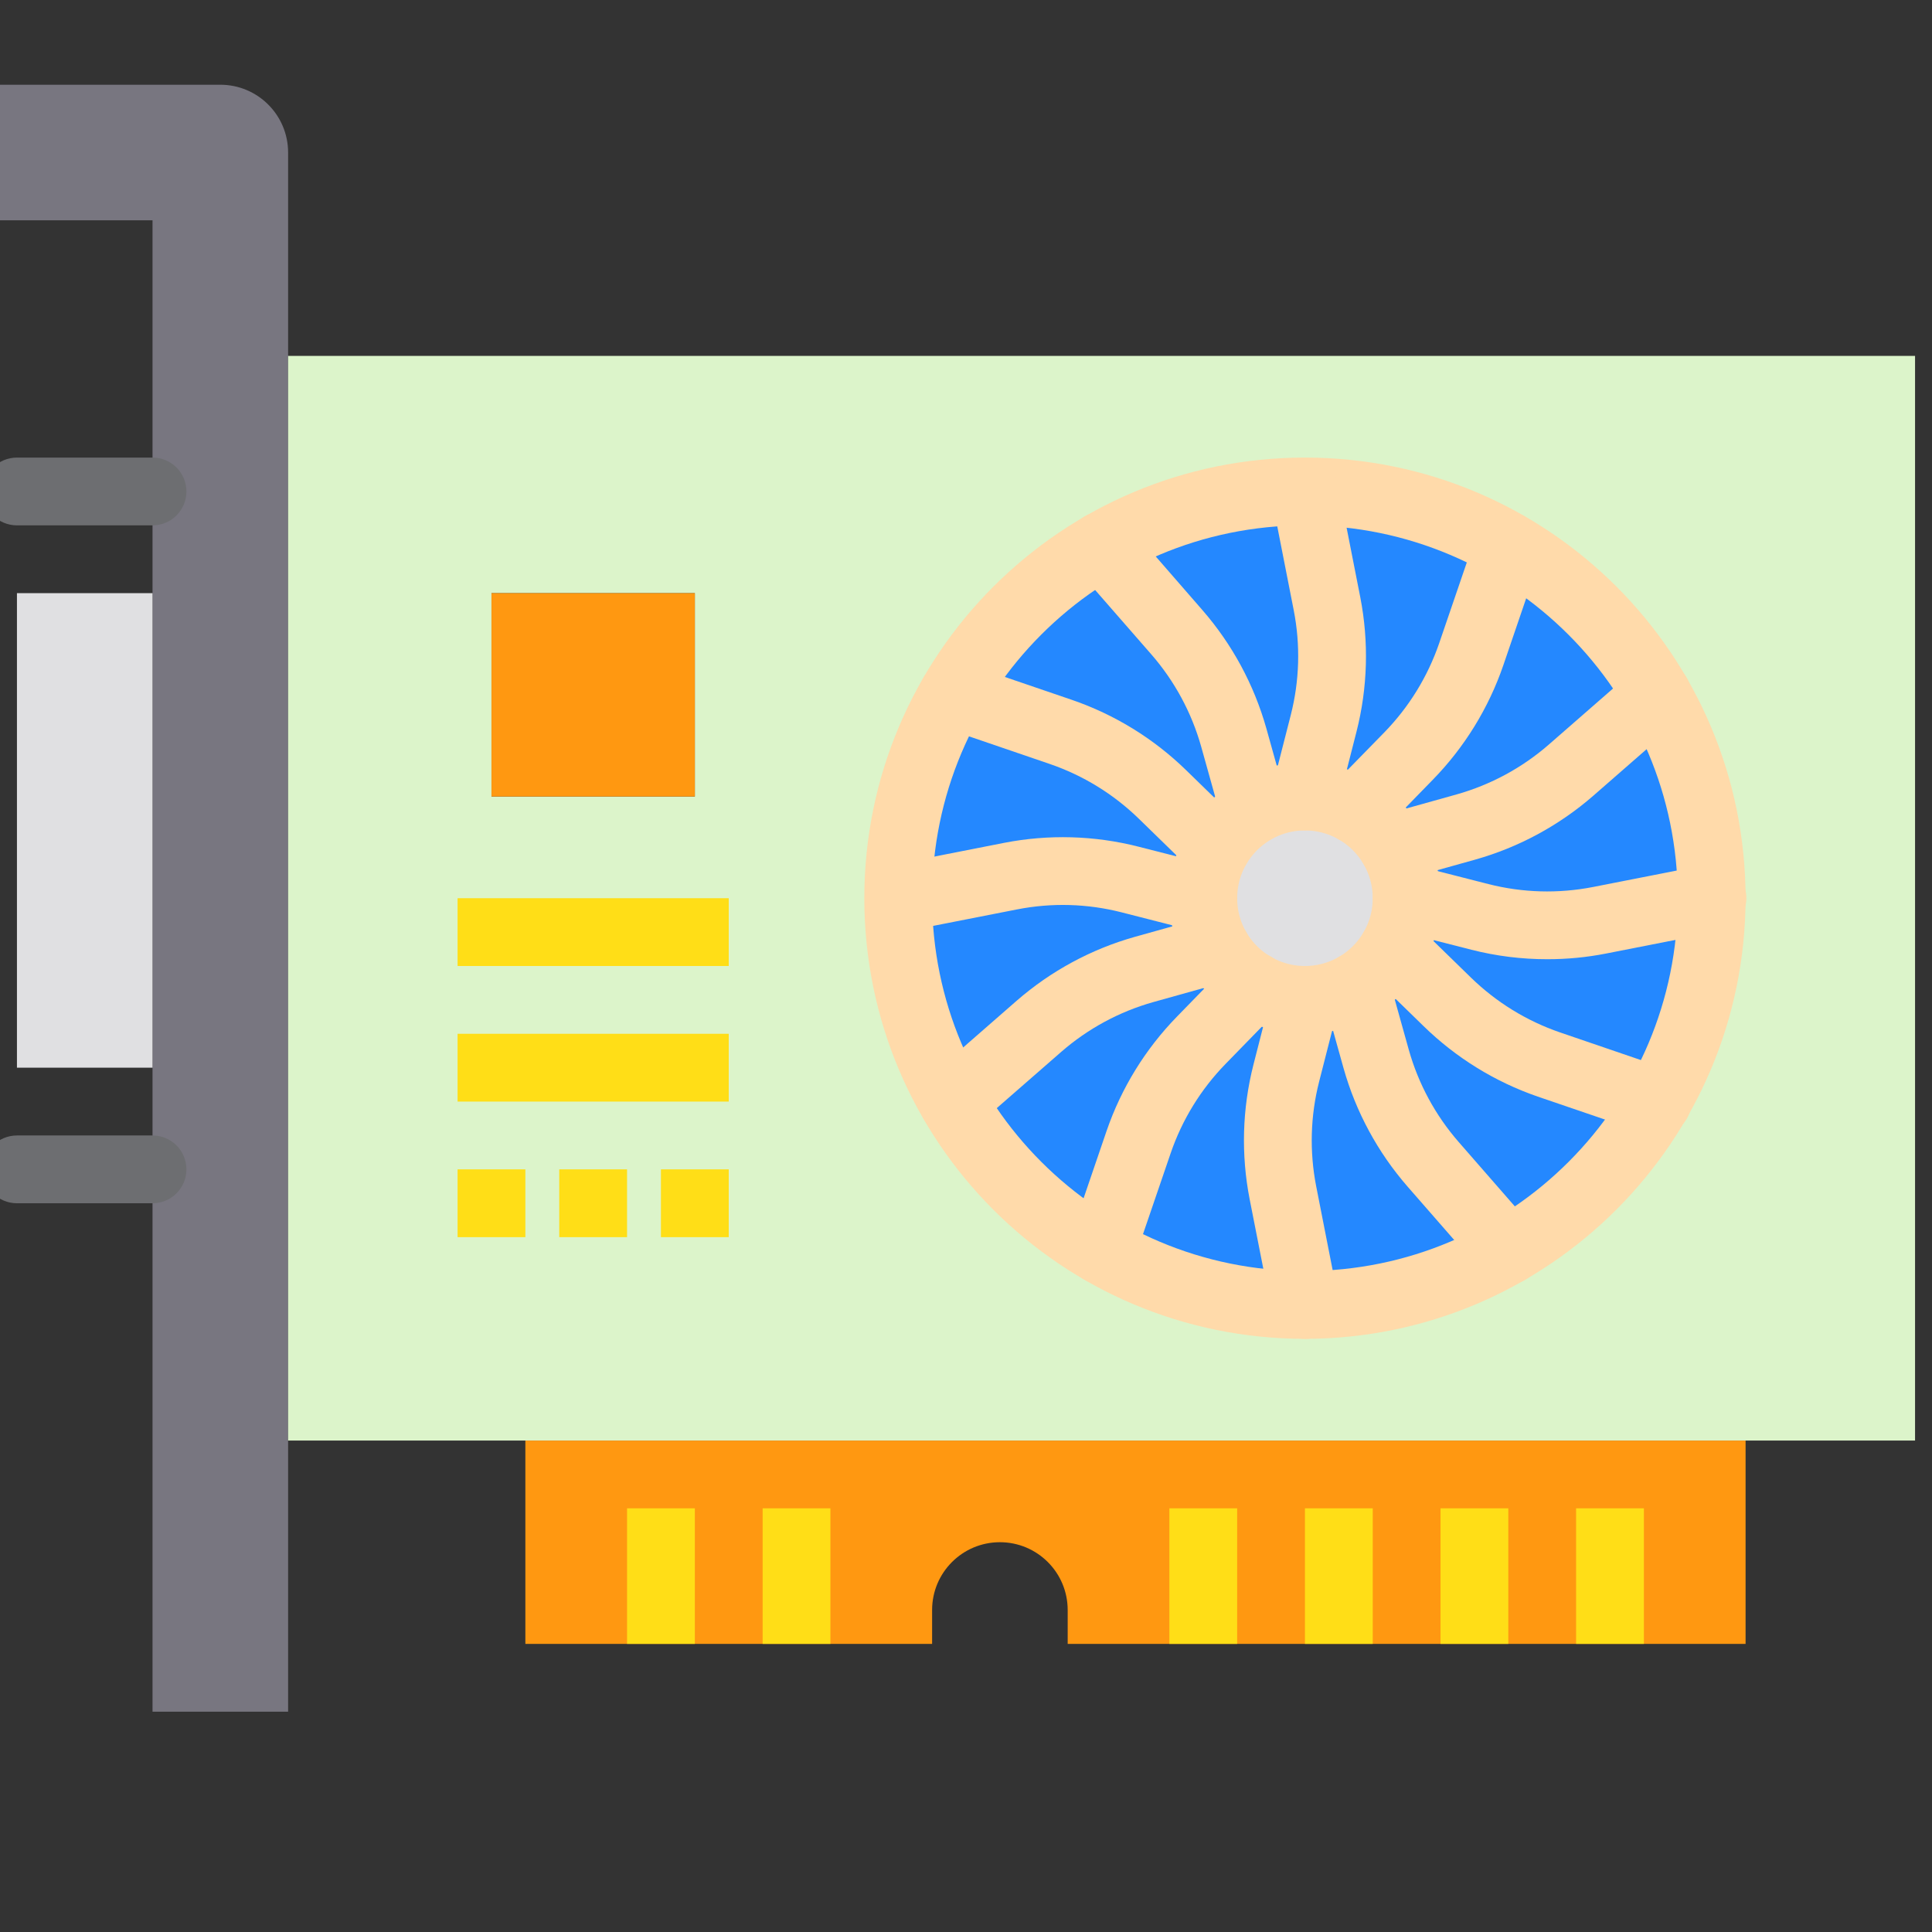 <svg xmlns="http://www.w3.org/2000/svg" height="456pt" version="1.1" viewBox="4 -36 456 456" width="456pt">
<rect x="4" y="-36" width="456" height="456" fill="#333333" stroke="none"/>
<g id="surface1">
<path d="M 128 352 L 224 352 L 224 344 C 224 335.164 231.164 328 240 328 C 248.836 328 256 335.164 256 344 L 256 352 L 416 352 L 416 304 L 128 304 Z M 128 352 " style=" stroke:none;fill-rule:nonzero;fill:rgb(100%,59.608%,6.667%);fill-opacity:1;" />
<path d="M 72 0 C 72 -8.836 64.836 -16 56 -16 L -8 -16 L -8 16 L 40 16 L 40 368 L 72 368 Z M 72 0 " style=" stroke:none;fill-rule:nonzero;fill:rgb(47.059%,46.275%,50.196%);fill-opacity:1;" />
<path d="M 8 104 L 40 104 L 40 216 L 8 216 Z M 8 104 " style=" stroke:none;fill-rule:nonzero;fill:rgb(87.843%,87.843%,88.627%);fill-opacity:1;" />
<path d="M 72 304 L 456 304 L 456 48 L 72 48 Z M 136 248 Z M 160 248 Z M 228.863 128 L 228.938 128 C 237.367 113.43 249.477 101.324 264.047 92.895 L 264 92.863 L 264.047 92.922 C 293.699 75.684 330.324 75.684 359.977 92.922 L 359.977 92.848 L 359.977 92.922 C 374.547 101.352 386.648 113.461 395.078 128.031 L 395.137 128 L 395.078 128.047 C 412.316 157.699 412.316 194.324 395.078 223.977 L 395.152 223.977 L 395.078 223.977 C 386.648 238.547 374.539 250.648 359.969 259.078 L 360.016 259.137 L 359.969 259.078 C 330.316 276.316 293.691 276.316 264.039 259.078 L 264.039 259.152 L 264.039 259.078 C 249.473 250.645 237.367 238.539 228.938 223.969 L 228.863 224 L 228.922 223.953 C 211.684 194.301 211.684 157.676 228.922 128.023 Z M 120 104 L 168 104 L 168 152 L 120 152 Z M 176 184 Z M 176 216 Z M 128 248 Z M 128 248 " style=" stroke:none;fill-rule:nonzero;fill:rgb(86.275%,95.686%,79.216%);fill-opacity:1;" />
<path d="M 353.289 180.414 L 336 176 C 336 189.254 325.254 200 312 200 L 307.586 217.289 C 305.223 226.508 304.949 236.141 306.785 245.48 L 312 272 C 328.844 272 345.387 267.543 359.953 259.078 L 342.223 238.777 C 335.969 231.609 331.387 223.137 328.816 213.977 L 324 196.801 L 328.801 213.984 C 331.371 223.145 335.949 231.617 342.207 238.785 L 359.938 259.09 C 374.512 250.664 386.625 238.566 395.062 224 L 369.602 215.258 C 360.602 212.172 352.402 207.121 345.602 200.473 L 332.801 188 L 345.559 200.473 C 352.363 207.121 360.562 212.172 369.559 215.258 L 395.062 224 C 403.543 209.426 408.008 192.863 408 176 L 381.48 181.207 C 372.141 183.047 362.508 182.777 353.289 180.414 Z M 353.289 180.414 " style=" stroke:none;fill-rule:nonzero;fill:rgb(14.118%,53.333%,100%);fill-opacity:1;" />
<path d="M 316.414 134.711 L 312 152 C 325.254 152 336 162.746 336 176 L 353.289 180.414 C 362.508 182.777 372.141 183.051 381.48 181.215 L 408 176 C 408 159.156 403.543 142.613 395.078 128.047 L 374.777 145.777 C 367.609 152.031 359.137 156.613 349.977 159.184 L 332.793 163.984 L 349.977 159.184 C 359.137 156.613 367.609 152.031 374.777 145.777 L 395.078 128.047 C 386.656 113.48 374.562 101.371 360 92.938 L 351.258 118.398 C 348.172 127.398 343.121 135.598 336.473 142.398 L 324 155.199 L 336.473 142.398 C 343.121 135.598 348.172 127.398 351.258 118.398 L 360 92.938 C 345.426 84.457 328.863 79.992 312 80 L 317.207 106.52 C 319.047 115.859 318.777 125.492 316.414 134.711 Z M 316.414 134.711 " style=" stroke:none;fill-rule:nonzero;fill:rgb(14.118%,53.333%,100%);fill-opacity:1;" />
<path d="M 307.586 217.289 L 312 200 C 298.746 200 288 189.254 288 176 L 270.711 171.586 C 261.492 169.223 251.859 168.949 242.52 170.785 L 216 176 C 216 192.844 220.457 209.387 228.922 223.953 L 249.223 206.223 C 256.391 199.969 264.863 195.387 274.023 192.816 L 291.207 188.016 L 274.023 192.816 C 264.863 195.387 256.391 199.969 249.223 206.223 L 228.922 223.953 C 237.344 238.52 249.441 250.625 264 259.062 L 272.719 233.566 C 275.805 224.57 280.855 216.371 287.504 209.566 L 300 196.801 L 287.527 209.559 C 280.879 216.363 275.828 224.562 272.742 233.559 L 264 259.062 C 278.574 267.543 295.137 272.008 312 272 L 306.793 245.48 C 304.953 236.141 305.223 226.508 307.586 217.289 Z M 307.586 217.289 " style=" stroke:none;fill-rule:nonzero;fill:rgb(14.118%,53.333%,100%);fill-opacity:1;" />
<path d="M 242.52 170.793 C 251.859 168.957 261.492 169.23 270.711 171.594 L 288 176 C 288 162.746 298.746 152 312 152 L 316.414 134.711 C 318.777 125.492 319.051 115.859 317.215 106.52 L 312 80 C 295.156 80 278.613 84.457 264.047 92.922 L 281.777 113.223 C 288.031 120.391 292.613 128.863 295.184 138.023 L 299.984 155.207 L 295.184 138.023 C 292.613 128.863 288.031 120.391 281.777 113.223 L 264.047 92.922 C 249.48 101.344 237.371 113.438 228.938 128 L 254.434 136.719 C 263.43 139.805 271.629 144.855 278.434 151.504 L 291.199 164 L 278.441 151.527 C 271.637 144.879 263.438 139.828 254.441 136.742 L 228.938 128 C 220.457 142.574 215.992 159.137 216 176 Z M 242.52 170.793 " style=" stroke:none;fill-rule:nonzero;fill:rgb(14.118%,53.333%,100%);fill-opacity:1;" />
<path d="M 336 176 C 336 189.254 325.254 200 312 200 C 298.746 200 288 189.254 288 176 C 288 162.746 298.746 152 312 152 C 325.254 152 336 162.746 336 176 Z M 336 176 " style=" stroke:none;fill-rule:nonzero;fill:rgb(87.843%,87.843%,88.627%);fill-opacity:1;" />
<path d="M 120 104 L 168 104 L 168 152 L 120 152 Z M 120 104 " style=" stroke:none;fill-rule:nonzero;fill:rgb(100%,59.608%,6.667%);fill-opacity:1;" />
<path d="M 40 88 L 8 88 C 3.582 88 0 84.418 0 80 C 0 75.582 3.582 72 8 72 L 40 72 C 44.418 72 48 75.582 48 80 C 48 84.418 44.418 88 40 88 Z M 40 88 " style=" stroke:none;fill-rule:nonzero;fill:rgb(42.745%,43.137%,44.314%);fill-opacity:1;" />
<path d="M 40 248 L 8 248 C 3.582 248 0 244.418 0 240 C 0 235.582 3.582 232 8 232 L 40 232 C 44.418 232 48 235.582 48 240 C 48 244.418 44.418 248 40 248 Z M 40 248 " style=" stroke:none;fill-rule:nonzero;fill:rgb(42.745%,43.137%,44.314%);fill-opacity:1;" />
<path d="M 312 280 C 254.562 280 208 233.438 208 176 C 208 118.562 254.562 72 312 72 C 369.438 72 416 118.562 416 176 C 415.934 233.41 369.41 279.934 312 280 Z M 312 88 C 263.398 88 224 127.398 224 176 C 224 224.602 263.398 264 312 264 C 360.602 264 400 224.602 400 176 C 399.941 127.422 360.578 88.059 312 88 Z M 312 88 " style=" stroke:none;fill-rule:nonzero;fill:rgb(100%,85.49%,66.667%);fill-opacity:1;" />
<path d="M 376 320 L 392 320 L 392 352 L 376 352 Z M 376 320 " style=" stroke:none;fill-rule:nonzero;fill:rgb(100%,87.059%,9.02%);fill-opacity:1;" />
<path d="M 344 320 L 360 320 L 360 352 L 344 352 Z M 344 320 " style=" stroke:none;fill-rule:nonzero;fill:rgb(100%,87.059%,9.02%);fill-opacity:1;" />
<path d="M 312 320 L 328 320 L 328 352 L 312 352 Z M 312 320 " style=" stroke:none;fill-rule:nonzero;fill:rgb(100%,87.059%,9.02%);fill-opacity:1;" />
<path d="M 280 320 L 296 320 L 296 352 L 280 352 Z M 280 320 " style=" stroke:none;fill-rule:nonzero;fill:rgb(100%,87.059%,9.02%);fill-opacity:1;" />
<path d="M 184 320 L 200 320 L 200 352 L 184 352 Z M 184 320 " style=" stroke:none;fill-rule:nonzero;fill:rgb(100%,87.059%,9.02%);fill-opacity:1;" />
<path d="M 152 320 L 168 320 L 168 352 L 152 352 Z M 152 320 " style=" stroke:none;fill-rule:nonzero;fill:rgb(100%,87.059%,9.02%);fill-opacity:1;" />
<path d="M 312 208 C 294.328 208 280 193.672 280 176 C 280 158.328 294.328 144 312 144 C 329.672 144 344 158.328 344 176 C 344 193.672 329.672 208 312 208 Z M 312 160 C 303.164 160 296 167.164 296 176 C 296 184.836 303.164 192 312 192 C 320.836 192 328 184.836 328 176 C 328 167.164 320.836 160 312 160 Z M 312 160 " style=" stroke:none;fill-rule:nonzero;fill:rgb(100%,85.49%,66.667%);fill-opacity:1;" />
<path d="M 312 160 C 311.332 160 310.664 159.918 310.016 159.754 C 305.734 158.656 303.152 154.297 304.246 150.016 L 308.664 132.727 C 310.723 124.66 310.957 116.234 309.359 108.062 L 304.152 81.543 C 303.395 77.254 306.211 73.148 310.484 72.305 C 314.762 71.465 318.922 74.199 319.848 78.457 L 325.062 104.977 C 327.113 115.484 326.809 126.32 324.168 136.695 L 319.754 153.984 C 318.844 157.523 315.656 160 312 160 Z M 312 160 " style=" stroke:none;fill-rule:nonzero;fill:rgb(100%,85.49%,66.667%);fill-opacity:1;" />
<path d="M 300 163.199 C 296.414 163.199 293.266 160.812 292.297 157.359 L 287.496 140.176 C 285.234 132.164 281.227 124.75 275.762 118.473 L 257.992 98.113 C 256.094 95.961 255.492 92.961 256.414 90.246 C 257.336 87.527 259.641 85.516 262.457 84.965 C 265.27 84.414 268.164 85.414 270.039 87.586 L 287.801 108 C 294.828 116.074 299.984 125.609 302.887 135.91 L 307.688 153.098 C 308.344 155.496 307.844 158.062 306.336 160.043 C 304.828 162.023 302.488 163.191 300 163.199 Z M 300 163.199 " style=" stroke:none;fill-rule:nonzero;fill:rgb(100%,85.49%,66.667%);fill-opacity:1;" />
<path d="M 291.199 172 C 289.105 172 287.098 171.184 285.602 169.719 L 272.801 157.246 C 266.836 151.438 259.66 147.023 251.785 144.32 L 226.184 135.566 C 222.051 134.105 219.863 129.586 221.285 125.434 C 222.707 121.285 227.203 119.055 231.367 120.434 L 256.969 129.176 C 267.094 132.652 276.32 138.332 283.984 145.809 L 296.785 158.281 C 299.109 160.555 299.828 164.012 298.598 167.023 C 297.367 170.035 294.438 172.004 291.184 172 Z M 291.199 172 " style=" stroke:none;fill-rule:nonzero;fill:rgb(100%,85.49%,66.667%);fill-opacity:1;" />
<path d="M 288 184 C 287.332 184 286.664 183.918 286.016 183.754 L 268.727 179.336 C 260.66 177.273 252.234 177.035 244.062 178.641 L 217.543 183.848 C 213.254 184.605 209.148 181.789 208.305 177.516 C 207.465 173.238 210.199 169.078 214.457 168.152 L 240.977 162.938 C 251.484 160.883 262.32 161.188 272.695 163.832 L 289.984 168.246 C 293.895 169.246 296.449 172.996 295.945 177 C 295.441 181.004 292.035 184.004 288 184 Z M 288 184 " style=" stroke:none;fill-rule:nonzero;fill:rgb(100%,85.49%,66.667%);fill-opacity:1;" />
<path d="M 228.863 232 C 225.531 232 222.547 229.934 221.375 226.812 C 220.203 223.691 221.09 220.168 223.602 217.977 L 243.961 200.199 C 252.035 193.172 261.566 188.016 271.871 185.113 L 289.055 180.312 C 293.312 179.117 297.727 181.602 298.922 185.855 C 300.113 190.109 297.629 194.527 293.375 195.719 L 276.191 200.52 C 268.18 202.781 260.766 206.789 254.488 212.258 L 234.129 230.023 C 232.672 231.297 230.801 232 228.863 232 Z M 228.863 232 " style=" stroke:none;fill-rule:nonzero;fill:rgb(100%,85.49%,66.667%);fill-opacity:1;" />
<path d="M 264 267.145 C 261.414 267.145 258.988 265.895 257.488 263.793 C 255.984 261.688 255.594 258.988 256.434 256.543 L 265.176 230.945 C 268.652 220.82 274.332 211.594 281.809 203.93 L 294.281 191.129 C 297.371 187.969 302.441 187.914 305.602 191.008 C 308.758 194.102 308.812 199.168 305.719 202.328 L 293.246 215.129 C 287.438 221.09 283.023 228.27 280.32 236.145 L 271.566 261.742 C 270.457 264.977 267.418 267.145 264 267.145 Z M 264 267.145 " style=" stroke:none;fill-rule:nonzero;fill:rgb(100%,85.49%,66.667%);fill-opacity:1;" />
<path d="M 312 280 C 308.18 279.996 304.898 277.293 304.16 273.543 L 298.945 247.023 C 296.895 236.516 297.199 225.68 299.84 215.305 L 304.258 198.016 C 305.359 193.734 309.727 191.16 314.008 192.266 C 318.289 193.367 320.863 197.734 319.762 202.016 L 315.344 219.305 C 313.285 227.371 313.051 235.797 314.648 243.969 L 319.855 270.488 C 320.707 274.82 317.887 279.027 313.551 279.879 C 313.039 279.973 312.52 280.012 312 280 Z M 312 280 " style=" stroke:none;fill-rule:nonzero;fill:rgb(100%,85.49%,66.667%);fill-opacity:1;" />
<path d="M 360 267.137 C 357.691 267.137 355.496 266.137 353.977 264.398 L 336.199 244.039 C 329.172 235.965 324.016 226.434 321.113 216.129 L 316.312 198.945 C 315.117 194.688 317.602 190.273 321.855 189.078 C 326.109 187.887 330.527 190.371 331.719 194.625 L 336.52 211.809 C 338.781 219.82 342.789 227.234 348.258 233.512 L 366.023 253.871 C 368.09 256.234 368.582 259.586 367.285 262.445 C 365.984 265.301 363.137 267.137 360 267.137 Z M 360 267.137 " style=" stroke:none;fill-rule:nonzero;fill:rgb(100%,85.49%,66.667%);fill-opacity:1;" />
<path d="M 395.137 232 C 394.254 232 393.379 231.855 392.543 231.566 L 366.945 222.824 C 356.844 219.336 347.645 213.656 340 206.191 L 327.199 193.719 C 324.039 190.629 323.988 185.559 327.078 182.398 C 330.172 179.242 335.242 179.188 338.398 182.281 L 351.199 194.754 C 357.164 200.562 364.34 204.977 372.215 207.68 L 397.816 216.434 C 401.531 217.703 403.773 221.488 403.109 225.359 C 402.441 229.23 399.062 232.043 395.137 232 Z M 395.137 232 " style=" stroke:none;fill-rule:nonzero;fill:rgb(100%,85.49%,66.667%);fill-opacity:1;" />
<path d="M 369.16 190.398 C 363.137 190.402 357.141 189.652 351.305 188.168 L 334.016 183.754 C 329.734 182.648 327.16 178.281 328.266 174 C 329.367 169.719 333.734 167.145 338.016 168.246 L 355.305 172.664 C 363.371 174.719 371.797 174.953 379.969 173.359 L 406.488 168.152 C 409.316 167.535 412.258 168.5 414.18 170.668 C 416.098 172.836 416.695 175.871 415.738 178.605 C 414.785 181.34 412.43 183.344 409.574 183.848 L 383.055 189.062 C 378.477 189.961 373.824 190.406 369.16 190.398 Z M 369.16 190.398 " style=" stroke:none;fill-rule:nonzero;fill:rgb(100%,85.49%,66.667%);fill-opacity:1;" />
<path d="M 332.801 172 C 328.801 172.004 325.414 169.051 324.871 165.09 C 324.324 161.129 326.789 157.375 330.641 156.297 L 347.824 151.496 C 355.836 149.234 363.25 145.227 369.527 139.762 L 389.887 121.992 C 392.039 120.094 395.039 119.492 397.754 120.414 C 400.473 121.336 402.484 123.641 403.035 126.457 C 403.586 129.27 402.586 132.164 400.414 134.039 L 380.055 151.816 C 371.98 158.848 362.449 164 352.145 166.902 L 334.961 171.703 C 334.258 171.898 333.531 172 332.801 172 Z M 332.801 172 " style=" stroke:none;fill-rule:nonzero;fill:rgb(100%,85.49%,66.667%);fill-opacity:1;" />
<path d="M 324 163.199 C 320.777 163.203 317.867 161.273 316.617 158.301 C 315.371 155.332 316.023 151.902 318.281 149.602 L 330.754 136.84 C 336.562 130.875 340.977 123.699 343.68 115.824 L 352.434 90.223 C 353.895 86.09 358.414 83.906 362.566 85.328 C 366.715 86.746 368.945 91.246 367.566 95.406 L 358.824 121.008 C 355.348 131.133 349.668 140.359 342.191 148.023 L 329.719 160.824 C 328.211 162.352 326.148 163.207 324 163.199 Z M 324 163.199 " style=" stroke:none;fill-rule:nonzero;fill:rgb(100%,85.49%,66.667%);fill-opacity:1;" />
<path d="M 112 176 L 176 176 L 176 192 L 112 192 Z M 112 176 " style=" stroke:none;fill-rule:nonzero;fill:rgb(100%,87.059%,9.02%);fill-opacity:1;" />
<path d="M 112 208 L 176 208 L 176 224 L 112 224 Z M 112 208 " style=" stroke:none;fill-rule:nonzero;fill:rgb(100%,87.059%,9.02%);fill-opacity:1;" />
<path d="M 112 240 L 128 240 L 128 256 L 112 256 Z M 112 240 " style=" stroke:none;fill-rule:nonzero;fill:rgb(100%,87.059%,9.02%);fill-opacity:1;" />
<path d="M 136 240 L 152 240 L 152 256 L 136 256 Z M 136 240 " style=" stroke:none;fill-rule:nonzero;fill:rgb(100%,87.059%,9.02%);fill-opacity:1;" />
<path d="M 160 240 L 176 240 L 176 256 L 160 256 Z M 160 240 " style=" stroke:none;fill-rule:nonzero;fill:rgb(100%,87.059%,9.02%);fill-opacity:1;" />
</g>
</svg>